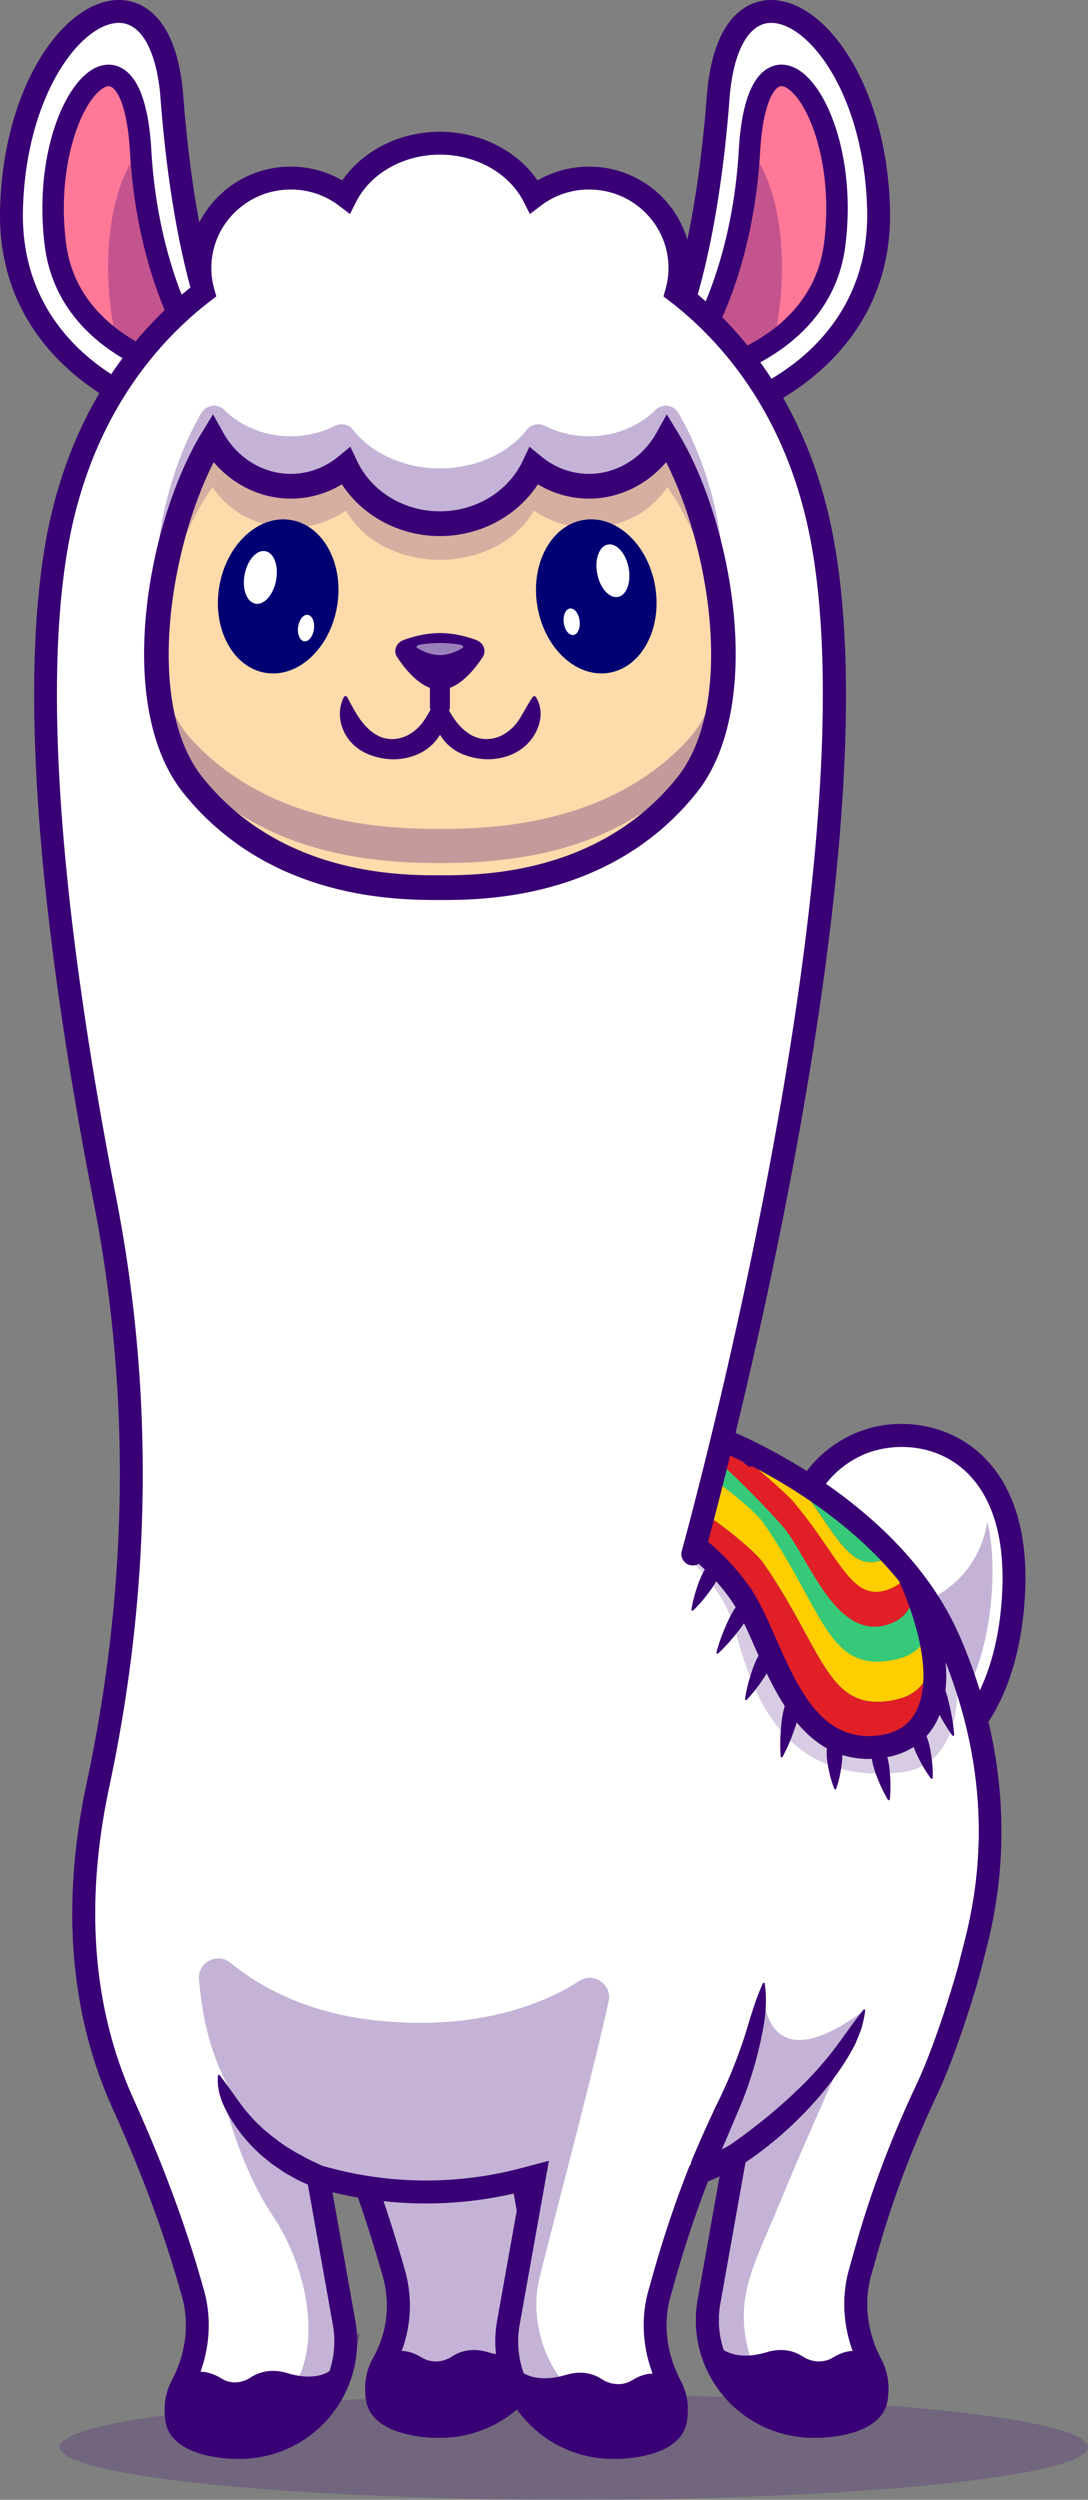 <svg id="Layer_1" data-name="Layer 1" xmlns="http://www.w3.org/2000/svg" viewBox="0 0 1446.79 3322.71"><rect x="0" y="0" width="1446.79" height="3322.71" fill="#808080" stroke="none"/><defs><style>.cls-1{opacity:0.2;}.cls-2{fill:#390075;}.cls-3{fill:#fff;}.cls-4{opacity:0.3;}.cls-5{fill:#ee5c5c;}.cls-6{fill:#e11f27;}.cls-7{fill:#36c979;}.cls-8{fill:#ffce00;}.cls-9{fill:#ffdf91;}.cls-10{fill:#fd8699;}.cls-11{fill:#ff7898;}.cls-12{fill:#6b184e;}.cls-13{opacity:0.35;}.cls-14{fill:#ffdbab;}.cls-15{opacity:0.5;}.cls-16{fill:#000072;}</style></defs><g class="cls-1"><ellipse class="cls-2" cx="763.04" cy="3252.71" rx="683.75" ry="70"/></g><path class="cls-3" d="M2480.9,2754.41s136.52-26.15,149.84-236.12c13-205.37-129.24-238.56-206.86-203.34-83.74,38-104.3,139.07-87.61,226.68S2480.9,2754.41,2480.9,2754.41Z" transform="translate(-1283.21 -394.79)"/><g class="cls-4"><path class="cls-2" d="M2602.23,2508.79c-13.35,209.95-149.86,236.12-149.86,236.12s-127.93-125.17-144.64-212.8c-7.89-41.47-7.45-86,4.13-125.37,6.45,20.24,17.64,41.84,31,63,66.66,105.93,228.54,75.32,252.45-47.54.31-1.61.62-3.24.92-4.88C2602.11,2443.08,2604.47,2473.37,2602.23,2508.79Z" transform="translate(-1283.21 -394.79)"/></g><path class="cls-2" d="M2476,2770.84l-5.69-5.56c-5.36-5.25-131.55-129.55-148.94-220.8-16.14-84.79-.62-199.41,96.28-243.38,49-22.26,109.22-17,153.29,13.43,38.47,26.55,82.71,83.62,75,204.73-13.91,219.2-156.12,248.92-162.16,250.08Zm6.41-452.76c-19.36,0-37.63,4.11-52.19,10.72-80.82,36.68-93.05,136-79,210,13.58,71.35,109.08,172.87,134.26,198.63,27.41-8.88,119.37-51.12,130.09-220.09,6.79-106.91-29.94-155.68-61.94-177.77C2531.42,2324.25,2506.07,2318.08,2482.36,2318.08Z" transform="translate(-1283.21 -394.79)"/><path class="cls-3" d="M2573.77,3005.72c-3.85,16.86-31.74,110.54-57.5,165.11-32.13,68.08-59.38,138.36-79.85,210.84L2427,3415c-11.7,41.39-5.29,85.14,14.79,123.16,6.09,11.5,9.53,26.21,6.65,44.6-5.81,37-79,37.06-79.34,37.06h-4.32c-1.65,0-3.29,0-4.89-.08-85.35-2.88-149-80.86-133.91-165.68l34.7-194.37-11.18,6.09a273.86,273.86,0,0,1-39.34,17.67,277.62,277.62,0,0,1-237.36-23.76l34.73,194.37c15.43,86.43-51,165.76-138.79,165.76h-4.33c-.32,0-73.52,0-79.33-37.06-3-19.23.88-34.46,7.53-46.24A157,157,0,0,0,1807,3416.77c-11.94-42.31-25.29-84.3-40.27-125.61q-18.21-50.13-39.75-98.89c-3.4-7.73-6.93-15.43-10.5-23.08-68.15-146.12-63.78-300.67-36.14-430.28l562.47-427.24s223,80.53,303,265C2641.32,2797.16,2582.94,2965.73,2573.77,3005.72Z" transform="translate(-1283.21 -394.79)"/><g class="cls-1"><path class="cls-2" d="M2481.24,2750.62c-183.49,20.65-207.2-154.13-225.37-203.35-12-32.63-36.13-64-61.37-83.66,2.3-8.24,5.69-20.51,9.92-36.36q1.57-5.84,3.3-12.35c1.06-4,2.11-7.93,3.21-11.92,3.22-12,6.47-24.49,10.19-38.86,31.71,21.63,67.74,51.58,77.79,65.73,90.83,128,96.79,219.53,193.08,204.13,32.54-5.2,50.16-18.76,58.37-43.84,1.2,4.66,2.25,9.23,3.22,13.75.87,4.21,2.09,8.32,2.38,12.45C2559.94,2672.22,2548.48,2743.05,2481.24,2750.62Z" transform="translate(-1283.21 -394.79)"/></g><path class="cls-2" d="M2207.46,2464.67a15.13,15.13,0,0,1-9.48-3.33c-65.67-52.43-140.31-71.88-141.06-72.07a15.21,15.21,0,0,1,7.47-29.48c3.3.83,81.58,21.09,152.57,77.78a15.21,15.21,0,0,1-9.5,27.1Z" transform="translate(-1283.21 -394.79)"/><g class="cls-4"><path class="cls-2" d="M2007.53,3454.07c15.43,86.43-51,165.76-138.79,165.76h-4.33c-.32,0-73.52,0-79.33-37.06-3-19.23.88-34.46,7.53-46.24A157,157,0,0,0,1807,3416.77c-11.94-42.31-25.29-84.3-40.27-125.61q-18.21-50.13-39.75-98.89l256.51,28.45,48.36,65.83a274.35,274.35,0,0,1-59-26.85Z" transform="translate(-1283.21 -394.79)"/></g><path class="cls-2" d="M2369.13,3635.05h-4.37A156.2,156.2,0,0,1,2211,3451.4l29.27-163.9a293.82,293.82,0,0,1-247,.28l29.22,163.62a156.2,156.2,0,0,1-153.76,183.65h-4.36c-9,0-86.7-1.43-94.32-49.91-3.22-20.54-.09-39.41,9.3-56.06a140.81,140.81,0,0,0,13-108.17c-25.54-90.37-54.89-170.6-89.7-245.28-59.67-128-72.19-276-37.22-439.91a15.21,15.21,0,0,1,29.75,6.35c-33.56,157.32-21.77,298.87,35,420.71,35.51,76.17,65.41,157.9,91.39,249.86a171,171,0,0,1-15.8,131.38c-5.94,10.54-7.87,22.79-5.74,36.4,2.83,18,45.35,24.17,64.31,24.21h4.32a125.77,125.77,0,0,0,123.82-147.88l-40.63-227.48,28.76,17.41a263,263,0,0,0,261.53,5.78l39-21.34L2241,3456.75a125.77,125.77,0,0,0,123.8,147.88h4.35c18.95,0,61.47-6.19,64.29-24.21,2-13.08.35-24.9-5.06-35.15-22.67-42.93-28.35-90.65-16-134.39l9.43-33.36c19.69-69.68,46.86-141.4,80.73-213.17,25.39-53.77,52.68-145.65,56.44-162,.81-3.5,2-7.93,3.36-13.27,15-57.23,54.89-209.26-30.51-406.34-76.32-176.11-292-256-294.17-256.76a15.2,15.2,0,0,1,10.33-28.6c9.36,3.37,230.14,84.93,311.75,273.27,89.58,206.72,46.26,371.87,32,426.14-1.31,5-2.39,9.11-3.14,12.37-3.91,17-32.24,112.41-58.58,168.21-33.16,70.25-59.73,140.38-79,208.45l-9.43,33.36c-10.22,36.18-5.39,75.93,13.62,111.91,8.54,16.19,11.3,34.38,8.21,54.08C2455.84,3633.62,2378.11,3635.05,2369.13,3635.05Z" transform="translate(-1283.21 -394.79)"/><path class="cls-5" d="M2455.09,2716.31c-118.8,16.55-143.24-139.68-186.8-202.58-17.55-25.41-38.78-46.64-60.82-64.27,5.69-21,19-71.12,36.1-141.16,29.25,12.1,160.75,70.64,248.5,180.39C2546.36,2610.41,2537.47,2704.85,2455.09,2716.31Z" transform="translate(-1283.21 -394.79)"/><path class="cls-2" d="M2438.16,2719.89c-77.26,0-111.73-78-139.81-141.56-10.67-24.18-20.76-47-32-63.25-15.87-23-36.17-44.42-60.35-63.77l-1.22-1,.41-1.5c6.31-23.32,19.4-72.65,36.08-141.1l.66-2.69,2.56,1.06c26.12,10.8,160.86,70.3,249.45,181.09l.31.52c36.81,82.54,44.5,150.68,21.64,191.89-12.23,22-32.57,35.17-60.47,39h0A125.24,125.24,0,0,1,2438.16,2719.89Zm-228-271.31c24,19.38,44.21,40.84,60.08,63.8,11.5,16.61,21.68,39.64,32.45,64,31,70.09,66.08,149.52,152.06,137.54h0c26.34-3.66,45.5-16,57-36.64,21.78-39.25,13.87-107.53-21.7-187.38-85.28-106.51-213.64-165.21-244.8-178.36C2229.19,2377.24,2216.55,2425,2210.17,2448.58Z" transform="translate(-1283.21 -394.79)"/><path class="cls-6" d="M2455.09,2716.31c-118.8,16.55-143.24-139.68-186.8-202.58-17.55-25.41-38.78-46.64-60.82-64.27,2-7.37,5-18.35,8.66-32.54q1.38-5.22,2.88-11.05c.92-3.53,1.84-7.1,2.8-10.66,2.81-10.78,5.65-21.92,8.9-34.78,27.69,19.35,59.14,46.16,67.91,58.82,79.3,114.55,84.51,196.45,168.57,182.67,28.41-4.65,43.79-16.79,51-39.23,1,4.17,2,8.25,2.81,12.3.76,3.77,1.48,7.49,2.08,11.14C2535.06,2658.09,2513.63,2708.17,2455.09,2716.31Z" transform="translate(-1283.21 -394.79)"/><path class="cls-7" d="M2523,2586.13c-2.36,42.11-16.75,62.66-55.85,69.08-84.06,13.78-89.27-68.12-168.57-182.67-10-14.51-49.76-47.52-79.61-66.67,5.49-20.88,10.82-41.63,18.39-72.25,1.88-7.73,3.93-16.14,6.17-25.32,7.13,3,20.32,8.66,37.5,17.23,14.95,7.41,32.9,17,52.49,28.73,42.43,25.56,92.52,61.46,135.79,108.18,6.93,7.41,13.66,15.11,20.08,23,.92,1.08,1.8,2.12,2.64,3.21q4.08,9.2,7.73,18.15C2511.22,2535.24,2519,2561.93,2523,2586.13Z" transform="translate(-1283.21 -394.79)"/><path class="cls-8" d="M2523,2586.13c-2.36,42.11-16.75,62.66-55.85,69.08-84.06,13.78-89.27-68.12-168.57-182.67-10-14.51-49.76-47.52-79.61-66.67.92-3.53,1.84-7.1,2.8-10.66,2.81-10.78,5.65-21.92,8.9-34.78,27.69,19.35,59.14,46.16,67.91,58.82,79.3,114.55,84.51,196.45,168.57,182.67,28.41-4.65,43.79-16.79,51-39.23,1,4.17,2,8.25,2.81,12.3C2521.72,2578.76,2522.44,2582.48,2523,2586.13Z" transform="translate(-1283.21 -394.79)"/><path class="cls-6" d="M2499.8,2506.84c-2.08,22.79-13,39.3-33.57,46.51-71.36,25.09-106.66-87.46-141.72-129.13-14.15-16.83-71.4-76.29-87.31-86.87,0-1.12.12-2.36.2-3.73,1.88-7.73,3.93-16.14,6.17-25.32,7.13,3,20.32,8.66,37.5,17.23,14.95,7.41,32.9,17,52.49,28.73,61.71,74.44,75.85,132.46,125.41,113.43a53.26,53.26,0,0,0,10.38-5.25c6.93,7.41,13.66,15.11,20.08,23,.92,1.08,1.8,2.12,2.64,3.21Q2496.15,2497.89,2499.8,2506.84Z" transform="translate(-1283.21 -394.79)"/><path class="cls-9" d="M2259.2,2324.05c-1.16-.72-2.29-1.36-3.33-1.89C2255.91,2321.56,2257.19,2322.41,2259.2,2324.05Z" transform="translate(-1283.21 -394.79)"/><path class="cls-2" d="M2258,2326.07c-1.1-.68-2.16-1.29-3.14-1.78l-1.41-.7.2-3,1.43-.75c1.68-.73,3.26.42,5.67,2.4Z" transform="translate(-1283.21 -394.79)"/><path class="cls-9" d="M2259.2,2324.05a224,224,0,0,1,21.31,15.26c0,.88,0,1.73-.08,2.57C2280.35,2344,2265.89,2329.54,2259.2,2324.05Z" transform="translate(-1283.21 -394.79)"/><path class="cls-2" d="M2280.21,2344.5c-1.75,0-4.29-2.14-13.62-10.69-3.29-3-6.57-6-8.9-7.93l2.73-3.87a223.75,223.75,0,0,1,21.56,15.44l.91.71v1.15c0,.92,0,1.8-.08,2.68l-.07,1.5-1.5.77A2.67,2.67,0,0,1,2280.21,2344.5Z" transform="translate(-1283.21 -394.79)"/><path class="cls-8" d="M2489.43,2485.48c-3.77,10-11.3,16.79-23.6,21.52-50.21,19.27-64-40.55-127.86-116.44-5.73-6.81-34-32.78-57.46-51.25.2-4.4.4-9,.56-13.78,14.95,7.41,32.9,17,52.49,28.73,61.71,74.44,75.85,132.46,125.41,113.43a53.26,53.26,0,0,0,10.38-5.25C2476.28,2469.85,2483,2477.55,2489.43,2485.48Z" transform="translate(-1283.21 -394.79)"/><path class="cls-2" d="M2438,2732.74c-85.44,0-123.24-85.58-151.36-149.23-10.43-23.59-20.28-45.89-30.83-61.13-15.17-22-34.62-42.48-57.82-61.05l-7.79-6.22,2.61-9.63c6.3-23.25,19.36-72.47,36-140.78l4.2-17.23,16.39,6.78c37.4,15.47,166.28,74.53,254.56,184.94l1.22,1.52.79,1.78c38.5,86.31,46,158.53,21.14,203.35-14.09,25.38-38.26,41.13-69.92,45.53A138.55,138.55,0,0,1,2438,2732.74ZM2224.71,2444a315.39,315.39,0,0,1,56.09,61.13c12.2,17.61,22.61,41.18,33.64,66.14,28.5,64.51,57.92,131.07,123.76,131.08a106.25,106.25,0,0,0,14.79-1.06h0c22.44-3.12,38-13,47.51-30.16,19.67-35.45,11.81-98.95-21.53-174.41-73.93-91.62-180.52-146.89-224.93-167.19C2241.29,2381.21,2231,2420.53,2224.71,2444Z" transform="translate(-1283.21 -394.79)"/><path class="cls-2" d="M2369.1,3635h-4.33A156.18,156.18,0,0,1,2211,3451.4l29.26-163.91c-7.29,3.4-14.64,6.47-22,9.17a290.69,290.69,0,0,1-225-8.82l7.57,42.31,21.67,121.25A156.13,156.13,0,0,1,1868.74,3635h-4.33c-8.85,0-86.74-1.4-94.36-49.91-3.21-20.58-.08-39.44,9.32-56.08a140.87,140.87,0,0,0,13-108.15c-11-39.15-23.16-77.37-36-113.59-1.3-3.74-2.6-7.38-3.91-11-15.35-42.25-32.08-82.87-49.71-120.68-59.67-127.95-72.2-275.94-37.23-439.88a15.2,15.2,0,1,1,29.74,6.34c-33.55,157.33-21.76,298.87,35.06,420.68,18,38.62,35.08,80.07,50.75,123.2,1.36,3.79,2.7,7.53,4,11.27,13.07,36.75,25.4,75.62,36.62,115.42A171.09,171.09,0,0,1,1805.86,3544c-5.95,10.55-7.88,22.8-5.76,36.43,2.83,18,45.36,24.17,64.32,24.2h4.32a125.71,125.71,0,0,0,123.82-147.88l-40.63-227.44,28.74,17.39a262.72,262.72,0,0,0,261.57,5.74l39-21.24L2241,3456.74a125.76,125.76,0,0,0,123.82,147.88h4.33c19,0,61.48-6.17,64.31-24.21,2.05-13.08.35-24.9-5.07-35.12-22.67-42.95-28.34-90.68-16-134.42l9.41-33.33c19.67-69.66,46.84-141.38,80.73-213.2,25.12-53.19,52.85-146.3,56.43-162,.81-3.53,2-8,3.38-13.35,15-57.23,54.87-209.26-30.51-406.27-12.66-29.18-30-57.61-51.61-84.52a15.21,15.21,0,1,1,23.73-19c23.28,29,42.05,59.79,55.79,91.45,89.56,206.66,46.26,371.82,32,426.09-1.31,5-2.4,9.14-3.15,12.41-3.85,16.89-32.06,112.05-58.57,168.21-33.18,70.3-59.75,140.44-79,208.47l-9.41,33.34c-10.23,36.19-5.4,75.94,13.6,111.93,8.54,16.15,11.32,34.34,8.22,54.06C2455.85,3633.64,2378,3635,2369.1,3635Z" transform="translate(-1283.21 -394.79)"/><path class="cls-2" d="M2243.57,2323.51a15.06,15.06,0,0,1-5.77-1.14c-3.53-1.45-5.5-2.21-5.59-2.24a15.21,15.21,0,0,1,10.94-28.39s2.19.85,6.2,2.49a15.21,15.21,0,0,1-5.78,29.28Z" transform="translate(-1283.21 -394.79)"/><path class="cls-2" d="M1796.54,3526.77s16.69-17.2,47.54,1.66c12.42,7.6,28.05,6.57,40.24-1.39,10.88-7.1,26.68-12.07,47.7-5.75,36.88,11.08,68,2.29,77.28-30.32,0,0-12,67.22-59.59,101.44-44.87,32.24-121.68,35.59-145,12.49C1766.57,3567,1796.54,3526.77,1796.54,3526.77Z" transform="translate(-1283.21 -394.79)"/><path class="cls-2" d="M2438.39,3526.77s-16.69-17.2-47.53,1.66c-12.43,7.6-28.06,6.57-40.25-1.39-10.87-7.1-26.67-12.07-47.7-5.75-36.88,11.08-68,2.29-77.28-30.32,0,0,12,67.22,59.6,101.44,44.86,32.24,121.67,35.59,144.95,12.49C2468.36,3567,2438.39,3526.77,2438.39,3526.77Z" transform="translate(-1283.21 -394.79)"/><path class="cls-3" d="M1575,843.27s-46.12-94.89-63.14-318.37c-16.62-218.32-206.52-101.12-213.35,147.29C1293,873.91,1484.2,935.33,1484.2,935.33" transform="translate(-1283.21 -394.79)"/><path class="cls-2" d="M1483.48,937.59c-1.93-.62-192.85-64.29-187.31-265.47,4.22-153.91,79.23-262.91,143.91-264.48,41.55-1.13,68.44,41.67,74.18,117.08C1531,745,1576.71,841.29,1577.17,842.23l-4.28,2.08c-.46-.95-46.51-97.86-63.37-319.23-5.46-71.74-30.23-112.71-68-112.71l-1.29,0c-29.9.73-63.51,27.59-89.88,71.85-29.9,50.18-47.44,117-49.4,188-5.43,197.56,182.13,260.2,184,260.81Z" transform="translate(-1283.21 -394.79)"/><path class="cls-2" d="M1484.2,950.54a15.44,15.44,0,0,1-4.65-.73c-2-.65-202-67.35-196.22-278,4.5-163.51,84.52-275.22,156.44-277,23.22-.55,78.3,10.87,87.28,128.93,16.53,217.06,61.23,312,61.67,312.91a15.2,15.2,0,0,1-27.36,13.27c-1.94-4-47.59-100.07-64.64-323.87-4.81-63.26-25.48-100.84-55.34-100.84h-.87c-50.13,1.21-122.6,95.92-126.77,247.38-5.16,187.57,167.77,245.86,175.14,248.25a15.22,15.22,0,0,1-4.68,29.69Z" transform="translate(-1283.21 -394.79)"/><path class="cls-10" d="M1537.17,845.41s-57.77-90.31-67-250.17c-11.7-203.63-135.29-81.21-104.49,129.24,25,170.89,171.45,167.82,171.45,167.82" transform="translate(-1283.21 -394.79)"/><path class="cls-2" d="M1536.94,894.68c-7.32,0-149.06-2.44-173.57-169.86-16.18-110.55,10.26-203.49,45.18-229.46,9.48-7.06,19.13-8.63,27.94-4.52,19.94,9.31,32.76,46.34,36.09,104.26,9.05,157.42,66,248.13,66.59,249l-4,2.56c-.58-.91-58.21-92.67-67.33-251.31-3.18-55.29-15.34-91.82-33.36-100.23-7.21-3.37-15-2-23.09,4-28.55,21.24-60.86,105.08-43.31,225,24.43,166.9,167.65,165.83,169,165.8l.1,4.75Z" transform="translate(-1283.21 -394.79)"/><path class="cls-11" d="M1537.18,845.4v46.92s-48.64,1-94.6-30.82c-33.85-23.44-66.23-64.62-76.85-137-30.73-210,92.2-332.32,104.42-130.58,0,.44,0,.92.08,1.37C1479.4,755.08,1537.18,845.4,1537.18,845.4Z" transform="translate(-1283.21 -394.79)"/><g class="cls-4"><path class="cls-2" d="M1537.18,845.4v46.92s-48.64,1-94.6-30.82a266,266,0,0,1-10.7-45.67c-15.74-107.62,8.86-192.25,38.27-221.94,0,.44,0,.92.08,1.37C1479.4,755.08,1537.18,845.4,1537.18,845.4Z" transform="translate(-1283.21 -394.79)"/></g><path class="cls-2" d="M1537.19,906.56a14.06,14.06,0,0,1-2.65-.25c-1.72-.32-172.69-34.14-191.79-184.63-13.74-108.33,19.16-202.84,58.89-231.62,13.68-9.91,28.37-12,41.36-5.8,24,11.37,37.9,48.43,41.44,110.16,8.87,154.35,64.19,242.44,64.74,243.31a14.26,14.26,0,1,1-24,15.36c-2.44-3.81-59.89-95.31-69.18-257-3.24-56.21-15.6-81.48-25.21-86-1.2-.58-4.86-2.33-12.4,3.13-28.15,20.39-60.26,103-47.33,204.94,16.51,130.13,167.25,159.91,168.76,160.2a14.26,14.26,0,0,1-2.61,28.27Z" transform="translate(-1283.21 -394.79)"/><path class="cls-3" d="M2175,843.27s46.13-94.89,63.14-318.37c16.63-218.32,206.52-101.12,213.36,147.29,5.54,201.72-185.67,263.14-185.67,263.14" transform="translate(-1283.21 -394.79)"/><path class="cls-2" d="M2266.55,937.59l-1.45-4.53c1.89-.61,189.44-63.25,184-260.81-2-71.06-19.5-137.83-49.39-188-26.38-44.26-60-71.12-89.89-71.85l-1.28,0c-37.82,0-62.58,41-68.05,112.71-16.85,221.37-62.9,318.28-63.37,319.23l-4.27-2.08c.45-.94,46.13-97.19,62.91-317.51,5.73-75.41,32.65-118.1,74.18-117.08,64.67,1.57,139.68,110.57,143.91,264.48C2459.39,873.3,2268.48,937,2266.55,937.59Z" transform="translate(-1283.21 -394.79)"/><path class="cls-2" d="M2265.82,950.54a15.21,15.21,0,0,1-4.65-29.69c7.34-2.39,180.27-60.68,175.11-248.25-4.17-151.46-76.64-246.16-126.76-247.38h-.87c-29.87,0-50.54,37.58-55.35,100.84-17,223.8-62.69,319.89-64.63,323.87a15.21,15.21,0,0,1-27.36-13.28c.57-1.2,45.15-96.16,61.66-312.9,9-118.06,64-129.53,87.29-128.93,71.91,1.75,151.93,113.45,156.43,277,5.79,210.69-194.2,277.39-196.21,278A15.46,15.46,0,0,1,2265.82,950.54Z" transform="translate(-1283.21 -394.79)"/><path class="cls-10" d="M2212.85,845.41s57.78-90.31,67-250.17c11.7-203.63,135.29-81.21,104.48,129.24-25,170.89-171.45,167.82-171.45,167.82" transform="translate(-1283.21 -394.79)"/><path class="cls-2" d="M2213.09,894.68h-.28l.09-4.75c1.56,0,144.65.9,169-165.8,17.55-119.88-14.76-203.72-43.31-225-8.11-6-15.89-7.39-23.1-4-18,8.41-30.17,44.94-33.35,100.23-9.12,158.64-66.75,250.4-67.33,251.31l-4-2.56c.58-.9,57.55-91.71,66.59-249,3.33-57.92,16.15-95,36.09-104.26,8.78-4.11,18.45-2.55,27.95,4.52,34.92,26,61.36,118.91,45.17,229.46C2362.14,892.22,2220.42,894.68,2213.09,894.68Z" transform="translate(-1283.21 -394.79)"/><path class="cls-11" d="M2212.84,845.4v46.92s48.65,1,94.6-30.82c33.86-23.44,66.24-64.62,76.85-137,30.74-210-92.19-332.32-104.41-130.58,0,.44,0,.92-.08,1.37C2270.62,755.08,2212.84,845.4,2212.84,845.4Z" transform="translate(-1283.21 -394.79)"/><g class="cls-4"><path class="cls-2" d="M2212.84,845.4v46.92s48.65,1,94.6-30.82a265.09,265.09,0,0,0,10.7-45.67c15.75-107.62-8.85-192.25-38.26-221.94,0,.44,0,.92-.08,1.37C2270.62,755.08,2212.84,845.4,2212.84,845.4Z" transform="translate(-1283.21 -394.79)"/></g><path class="cls-2" d="M2212.84,906.56a14.26,14.26,0,0,1-2.62-28.27c6.2-1.18,152.31-30.46,168.76-160.2,12.94-102-19.18-184.55-47.33-204.94-7.53-5.45-11.19-3.71-12.39-3.13-9.61,4.56-22,29.83-25.21,86-9.29,161.72-66.74,253.22-69.18,257a14.26,14.26,0,0,1-24-15.34h0c.56-.88,55.92-89.6,64.75-243.33,3.55-61.73,17.49-98.79,41.45-110.16,13-6.17,27.67-4.11,41.35,5.8,39.74,28.78,72.63,123.29,58.89,231.62C2388.18,872.17,2217.21,906,2215.49,906.31A14.06,14.06,0,0,1,2212.84,906.56Z" transform="translate(-1283.21 -394.79)"/><g class="cls-4"><path class="cls-2" d="M2359.89,3619.75c-85.35-2.88-149-80.86-133.91-165.68l34.7-194.37-11.18,6.09a273.86,273.86,0,0,1-39.34,17.67c29.56-64.1,78.69-178.58,87.54-250.18,0,0-6.44,139.19,134.91,33.38,0,0-75.69,166.2-108.58,246.85-36.42,89.27-64.31,131.07-45.92,204.55C2294.06,3581.89,2326.87,3603.68,2359.89,3619.75Z" transform="translate(-1283.21 -394.79)"/></g><path class="cls-3" d="M2204.47,2460.4l94.43,570.72c-8,57.1-24,114.83-51,171.25-33.82,70.72-60.5,144.6-81.82,220.05l-5.85,20.67c-11.7,41.39-5.25,85.15,14.83,123.17a67.37,67.37,0,0,1,7.53,35.7,80.06,80.06,0,0,1-.92,8.9c-5.81,37-79,37.06-79.3,37.06H2098c-87.75,0-154.22-79.34-138.76-165.76l34.7-194.37-13.7,3.61a510.11,510.11,0,0,1-253.75,1.88c-6.85-1.68-13.66-3.49-20.43-5.49l3.8,21.32,30.89,173c15.43,86.42-51,165.76-138.79,165.76h-4.33c-.32,0-73.48,0-79.29-37.06-1.92-12.35-1-23,1.6-32.14a64.33,64.33,0,0,1,5-12.46c20.07-38,26.49-81.78,14.83-123.17l-2.25-7.89c-23.64-83.62-54.81-164.8-90.63-244-65.19-144.32-60.58-296.42-33.34-424.24,54.65-256,59.38-520.11,9.22-777.06-61.1-312.85-113.47-706.11-50.69-930.41,1.16-4.17,2.33-8.26,3.57-12.3,34.22-114.88,98.12-203,177.82-264.25a117,117,0,0,1-4.41-32c0-66,54-119.44,120.76-119.44a121,121,0,0,1,73.49,24.64c21.27-41.83,69.2-71,124.93-71s103.65,29.17,124.93,71a120.93,120.93,0,0,1,73.48-24.64c66.68,0,120.73,53.45,120.73,119.44a117.38,117.38,0,0,1-4.41,32c79.69,61.31,143.56,149.37,177.82,264.25,1.2,4,2.36,8.13,3.52,12.3C2480.09,1472.93,2204.47,2460.4,2204.47,2460.4Z" transform="translate(-1283.21 -394.79)"/><g class="cls-4"><path class="cls-2" d="M1601.93,3647.92h-4.33c-.32,0-73.48,0-79.29-37.06-1.92-12.35-1-23,1.6-32.14,43.76,45.16,131.26,27.09,157.95-19.59,29.37-51.45,16.23-147.33-32.46-219.89s-71.08-179.18-71.08-179.18-2.44-16.51,26,39.5c21.43,42.19,92.35,78.41,126.09,93.72-6.85-1.68-13.66-3.49-20.43-5.49l3.8,21.32,30.89,173C1756.15,3568.58,1689.72,3647.92,1601.93,3647.92Z" transform="translate(-1283.21 -394.79)"/></g><g class="cls-4"><path class="cls-2" d="M2182.55,3602a80.06,80.06,0,0,1-.92,8.9c-5.81,37-79,37.06-79.3,37.06H2098c-87.75,0-154.22-79.34-138.76-165.76l34.7-194.37-13.7,3.61a510.48,510.48,0,0,1-274.18-3.61s-119-51.73-150.68-208.11a466,466,0,0,1-7.57-54c-1.84-22.51,24.28-36.32,41.79-22,36.92,30.08,99.25,66.33,192.38,76.49,124.09,13.58,215.64-16.28,271.73-52.39,19.22-12.37,43.76,4.95,38.84,27.27-23.61,107-77.94,309.57-92.35,369.71C1980.06,3508.65,2041,3639.94,2182.55,3602Z" transform="translate(-1283.21 -394.79)"/></g><path class="cls-12" d="M1529.5,3556.94s16.69-17.21,47.54,1.66c12.42,7.6,28,6.57,40.24-1.39,10.88-7.11,26.68-12.07,47.7-5.75,36.88,11.08,68,2.28,77.28-30.33,0,0-12,67.22-59.59,101.44-44.87,32.24-121.68,35.6-145,12.49C1499.53,3597.16,1529.5,3556.94,1529.5,3556.94Z" transform="translate(-1283.21 -394.79)"/><path class="cls-2" d="M1590.92,3652.37c-23.92,0-44.58-5.4-54.88-15.62-39.19-38.9-8.76-80.81-8.44-81.23l.2-.24c.73-.75,18.39-18.35,50.48,1.29,11.35,6.94,25.8,6.42,37.7-1.35,14.6-9.54,31.31-11.57,49.69-6,21.53,6.47,40.12,5.94,53.77-1.55,10.1-5.53,17-14.66,20.54-27.15l4.62,1.07c-.12.68-12.7,68.57-60.55,102.95C1657.63,3643.49,1621.59,3652.37,1590.92,3652.37Zm-59.61-93.87c-2.14,2.95-27.41,39.65,8.08,74.88,21.8,21.64,97.36,19.26,141.89-12.73,29.86-21.47,45.56-56.6,53-79a44.56,44.56,0,0,1-12.52,10.12c-14.79,8.11-34.64,8.78-57.43,1.93-17-5.1-32.36-3.25-45.72,5.47s-29.86,9.33-42.78,1.42C1548,3543.62,1532.83,3557,1531.31,3558.5Z" transform="translate(-1283.21 -394.79)"/><path class="cls-2" d="M1529.5,3556.94s16.69-17.21,47.54,1.66c12.42,7.6,28,6.57,40.24-1.39,10.88-7.11,26.68-12.07,47.7-5.75,36.88,11.08,68,2.28,77.28-30.33,0,0-12,67.22-59.59,101.44-44.87,32.24-121.68,35.6-145,12.49C1499.53,3597.16,1529.5,3556.94,1529.5,3556.94Z" transform="translate(-1283.21 -394.79)"/><path class="cls-2" d="M2171.35,3556.94s-16.69-17.21-47.53,1.66c-12.43,7.6-28.06,6.57-40.25-1.39-10.87-7.11-26.67-12.07-47.7-5.75-36.88,11.08-68,2.28-77.28-30.33,0,0,12,67.22,59.6,101.44,44.86,32.24,121.67,35.6,144.95,12.49C2201.32,3597.16,2171.35,3556.94,2171.35,3556.94Z" transform="translate(-1283.21 -394.79)"/><g class="cls-13"><path class="cls-3" d="M1742.21,3521.34c0,.21-.12.65-.24,1.21a.29.29,0,0,1-.24.16A13,13,0,0,0,1742.21,3521.34Z" transform="translate(-1283.21 -394.79)"/><path class="cls-2" d="M1741.73,3525.08H1738l1.53-3.36a4.26,4.26,0,0,0,.25-.71l1.92.27v0l.87.2,1.86.62-1.86-.62,1.91.45-.59,2-.71,1Z" transform="translate(-1283.21 -394.79)"/></g><g class="cls-13"><path class="cls-3" d="M1759.24,3497c-.61,3.29-9.46,48-38.83,82.06a205.35,205.35,0,0,0,21.56-56.49C1749.94,3516.9,1756,3508.4,1759.24,3497Z" transform="translate(-1283.21 -394.79)"/><path class="cls-2" d="M1722.21,3580.59l-3.87-2.72a203.34,203.34,0,0,0,21.3-55.8l.19-.92.77-.54c7.81-5.54,13.31-13.71,16.35-24.28l4.63,1.08C1761.22,3499.36,1752.43,3545.55,1722.21,3580.59Zm21.9-56.66a205.31,205.31,0,0,1-9.7,31.27,197.92,197.92,0,0,0,17-38.06A44.12,44.12,0,0,1,1744.11,3523.93Z" transform="translate(-1283.21 -394.79)"/></g><path class="cls-2" d="M2102.34,3663.13H2098a156.17,156.17,0,0,1-153.75-183.64l30.53-171a525.61,525.61,0,0,1-249.56.17l30.5,170.83A156.18,156.18,0,0,1,1602,3663.13h-4.36c-9,0-86.71-1.41-94.32-49.9-3.09-19.7-.34-37.9,8.2-54.08,19-36,23.85-75.73,13.63-111.9l-2.24-7.91C1501,3362,1471.61,3282.87,1433,3197.48c-57.19-126.55-68.75-272.46-34.35-433.67,55.31-259.29,58.38-518.68,9.13-771-58.64-300.33-115-706.75-50.39-937.41,1.19-4.27,2.38-8.48,3.66-12.65,32.13-107.84,92.65-199.54,175.3-265.74a134,134,0,0,1-2.55-26.06c0-74.25,61-134.66,136-134.66a135.74,135.74,0,0,1,68.61,18.35c27.31-39.77,76.45-64.7,129.8-64.7s102.5,24.93,129.81,64.7a135.74,135.74,0,0,1,68.61-18.35c74.95,0,135.93,60.41,135.93,134.66a133.37,133.37,0,0,1-2.56,26.07c82.63,66.21,143.15,157.91,175.34,265.84,1.23,4.13,2.41,8.31,3.6,12.56,48.65,173.68,36.47,463.8-36.18,862.28-53.93,295.81-123,544.3-123.65,546.77a15.21,15.21,0,0,1-29.3-8.18c2.75-9.83,273.15-988.1,159.84-1392.68-1.14-4.1-2.28-8.1-3.46-12.06-31.35-105.12-91-193.83-172.52-256.53l-8.17-6.29,2.81-9.92a102.22,102.22,0,0,0,3.83-27.86c0-57.48-47.33-104.24-105.51-104.24a105.34,105.34,0,0,0-64.29,21.55l-14.5,11-8.25-16.23c-19.37-38.08-63.09-62.69-111.38-62.69s-92,24.61-111.37,62.69l-8.25,16.23-14.5-11a105.37,105.37,0,0,0-64.29-21.55c-58.2,0-105.55,46.76-105.55,104.24a102.4,102.4,0,0,0,3.83,27.87l2.8,9.92-8.17,6.28c-81.54,62.68-141.19,151.38-172.51,256.52-1.24,4-2.36,8-3.49,12-63,224.92-7.06,626.29,51,923.39,50,256.34,46.94,519.82-9.24,783.15-33,154.72-22.13,294.28,32.33,414.8,39.21,86.77,69.1,167.27,91.37,246.1l2.24,7.91c12.36,43.74,6.68,91.46-16,134.39-5.41,10.24-7.11,22.07-5.06,35.15,2.83,18,45.35,24.17,64.32,24.2H1602a125.77,125.77,0,0,0,123.81-147.87l-39-218.57,23.57,6.91a495.18,495.18,0,0,0,266,3.52l36.77-9.73-38.91,217.87A125.75,125.75,0,0,0,2098,3632.71h4.34c18.95,0,61.47-6.18,64.3-24.2,2.05-13.08.35-24.91-5.07-35.16-22.66-42.93-28.34-90.65-16-134.38l5.85-20.69a1491.92,1491.92,0,0,1,48-142.89,15.21,15.21,0,1,1,28.28,11.21,1463,1463,0,0,0-47.05,140l-5.85,20.7c-10.22,36.17-5.38,75.91,13.62,111.9,8.55,16.18,11.31,34.38,8.21,54.08C2189.05,3661.71,2111.31,3663.13,2102.34,3663.13Z" transform="translate(-1283.21 -394.79)"/><path class="cls-2" d="M2300.17,3031.28c3.17,22.06,1.11,43.91-3.17,65.21a514,514,0,0,1-16.56,63.26c-3.35,10.41-7.16,20.67-11.32,30.8s-8.73,20.2-12.63,29.82c-8.15,19.45-16.54,38.77-25.43,57.9l-.4.85a15.19,15.19,0,0,1-27.8-12.24c8.3-19.94,17.11-39.7,26.15-59.31,2.27-4.84,4.5-10,6.79-14.57s4.64-9.3,6.83-14q6.61-14.13,12.64-28.57c7.94-19.27,15.1-38.95,21.22-59,3-10.05,6-20.13,9.45-30.19a290.61,290.61,0,0,1,11.72-30.26v0a1.32,1.32,0,0,1,1.76-.63A1.34,1.34,0,0,1,2300.17,3031.28Z" transform="translate(-1283.21 -394.79)"/><path class="cls-2" d="M2252.57,3246.83c16.88-11.6,34.21-24.77,50.6-38.14,4.2-3.28,8.12-6.88,12.21-10.29s8.06-7,12-10.51,7.94-7.09,11.71-10.84,7.83-7.23,11.52-11a489.54,489.54,0,0,0,42.13-47.76c12.81-17,24.43-34.4,38.66-52.05l0,0a1.31,1.31,0,0,1,2.32,1,151.1,151.1,0,0,1-3.15,16.7c-.77,2.71-1.23,5.6-2.26,8.2l-3,7.91c-2.16,5.19-4,10.62-6.84,15.49-2.64,5-5.46,9.84-8.3,14.71a419.14,419.14,0,0,1-40,54.19c-7.42,8.39-14.94,16.76-23,24.54-7.84,8-16.1,15.57-24.52,23s-17.09,14.47-26,21.26-17.91,13.17-27.93,19.47a15.21,15.21,0,0,1-16.73-25.39Z" transform="translate(-1283.21 -394.79)"/><path class="cls-2" d="M1575.57,3153.36c10.21,13.49,18.9,26.06,28,38.55a226.06,226.06,0,0,0,31,33.76c11.67,9.8,23.58,19.23,36.77,26.9l4.82,3,5,2.69,10,5.46c6.79,3.47,13.84,6.48,20.68,9.95l1.35.69a15.18,15.18,0,0,1-12.94,27.44c-7.81-3.41-15.73-6.64-23.31-10.58l-11.2-6.31c-1.87-1-3.72-2.11-5.55-3.23l-5.31-3.65-10.59-7.33-10-8.2-5-4.12-4.66-4.47c-3-3-6.17-6-9.07-9.15a209.76,209.76,0,0,1-30-41.57c-8.22-14.83-14.14-31.56-12.56-49.31a1.33,1.33,0,0,1,2.38-.69Z" transform="translate(-1283.21 -394.79)"/><path class="cls-2" d="M2240.6,2485.18a65.36,65.36,0,0,1-6.38,13.87,128.73,128.73,0,0,1-8.64,12.67,179,179,0,0,1-20.57,23.62,1.43,1.43,0,0,1-2-.06,1.45,1.45,0,0,1-.37-1.2,179.29,179.29,0,0,1,7.81-30.33,127.09,127.09,0,0,1,5.55-14.3,64.62,64.62,0,0,1,7.8-13.12,9.69,9.69,0,0,1,16.83,8.85Z" transform="translate(-1283.21 -394.79)"/><path class="cls-2" d="M2281.52,2536a88.09,88.09,0,0,1-8.38,15.58,174.62,174.62,0,0,1-10.57,14.27,236.45,236.45,0,0,1-24.33,26.62,1.42,1.42,0,0,1-2-.08,1.45,1.45,0,0,1-.33-1.31,238.8,238.8,0,0,1,12-34,174.58,174.58,0,0,1,7.58-16.06,87,87,0,0,1,9.76-14.75,9.64,9.64,0,0,1,16.32,9.76Z" transform="translate(-1283.21 -394.79)"/><path class="cls-2" d="M2312.4,2598.53a76,76,0,0,1-6.46,15.14,151.84,151.84,0,0,1-8.76,14,207.1,207.1,0,0,1-20.86,26.42,1.42,1.42,0,0,1-2.44-1.18,206.48,206.48,0,0,1,7.89-32.73,149.74,149.74,0,0,1,5.62-15.55,75.16,75.16,0,0,1,7.91-14.44,9.66,9.66,0,0,1,17.1,8.31Z" transform="translate(-1283.21 -394.79)"/><path class="cls-2" d="M2346.67,2662.76a86,86,0,0,1-2.9,17.37,168.87,168.87,0,0,1-5.39,16.84,234.91,234.91,0,0,1-14.42,32.89,1.42,1.42,0,0,1-1.93.56,1.43,1.43,0,0,1-.73-1.13,234.93,234.93,0,0,1,.33-35.92,170.53,170.53,0,0,1,2-17.56,86.11,86.11,0,0,1,4.48-17,9.64,9.64,0,0,1,18.58,4Z" transform="translate(-1283.21 -394.79)"/><path class="cls-2" d="M2402.2,2716.16a55,55,0,0,1,1.11,14,109.54,109.54,0,0,1-1.43,14,154.78,154.78,0,0,1-6.6,28.15,1.46,1.46,0,0,1-1.85.89,1.49,1.49,0,0,1-.87-.83,154.94,154.94,0,0,1-7.82-27.83,108,108,0,0,1-2-14,54.89,54.89,0,0,1,.49-14,9.72,9.72,0,0,1,19-.42Z" transform="translate(-1283.21 -394.79)"/><path class="cls-2" d="M2460.88,2724.16a67,67,0,0,1,4.19,14.91,134.7,134.7,0,0,1,1.7,15.48,186.4,186.4,0,0,1-.23,31.76,1.44,1.44,0,0,1-2.65.6,185.88,185.88,0,0,1-13.84-28.59,134.77,134.77,0,0,1-5.1-14.71,67.06,67.06,0,0,1-2.62-15.27,9.69,9.69,0,0,1,18.55-4.18Z" transform="translate(-1283.21 -394.79)"/><path class="cls-2" d="M2534.71,2628.87a93.66,93.66,0,0,1,7,17c1.93,5.81,3.26,11.82,4.61,17.83a255.43,255.43,0,0,1,5.72,36.94,1.42,1.42,0,0,1-2.56.92,254.09,254.09,0,0,1-19.27-32c-2.81-5.48-5.65-10.95-7.89-16.64a93.66,93.66,0,0,1-5.48-17.51,9.63,9.63,0,0,1,17.87-6.48Z" transform="translate(-1283.21 -394.79)"/><path class="cls-2" d="M2513.26,2698.61a62,62,0,0,1,5.28,13.9,123.59,123.59,0,0,1,2.85,14.68,171.84,171.84,0,0,1,2.15,30.49,1.44,1.44,0,0,1-1.49,1.39,1.42,1.42,0,0,1-1.1-.57,171.63,171.63,0,0,1-15.89-26.1,123.78,123.78,0,0,1-6.17-13.62,62,62,0,0,1-3.74-14.4,9.69,9.69,0,0,1,18.11-5.77Z" transform="translate(-1283.21 -394.79)"/><path class="cls-14" d="M2196.36,1438.69c-104,129.56-257.39,136-328.19,136s-224.14-6.4-328.15-136c-86.67-107.93-45.4-344.11,25.84-460.59,21,37.71,59.66,63,103.9,63a115.55,115.55,0,0,0,73.48-26.49c21.28,44.95,69.2,76.25,124.93,76.25s103.66-31.3,124.93-76.25a115.66,115.66,0,0,0,73.49,26.49c44.27,0,82.93-25.27,103.93-63C2241.76,1094.58,2283,1330.76,2196.36,1438.69Z" transform="translate(-1283.21 -394.79)"/><g class="cls-4"><path class="cls-2" d="M2196.37,1425.35c-104,111.11-257.39,116.6-328.19,116.6S1644,1536.46,1540,1425.35c-39.15-41.83-52.21-106.1-48.12-173.17,3.28,50,17.91,95.56,48.12,127.81,104,111.11,257.39,116.6,328.15,116.6s224.18-5.49,328.19-116.6c30.21-32.25,44.84-77.85,48.12-127.85C2248.54,1319.25,2235.52,1383.52,2196.37,1425.35Z" transform="translate(-1283.21 -394.79)"/></g><g class="cls-1"><path class="cls-2" d="M2244.33,1261.47c-5.33-80.65-35.14-165.07-73.8-219.28-21,32.33-59.66,54-103.94,54a127.85,127.85,0,0,1-73.48-22.72c-21.28,38.54-69.2,65.39-124.93,65.39s-103.66-26.85-124.93-65.39a127.79,127.79,0,0,1-73.49,22.72c-44.23,0-82.9-21.68-103.89-54-38.67,54.21-68.48,138.63-73.8,219.32-6.78-93.87,27-203.62,73.8-269.17,21,32.34,59.66,54,103.89,54a127.72,127.72,0,0,0,73.49-22.72c21.27,38.55,69.2,65.39,124.93,65.39s103.65-26.84,124.93-65.39a127.78,127.78,0,0,0,73.48,22.72c44.28,0,82.94-21.67,103.94-54C2217.29,1057.89,2251.1,1167.64,2244.33,1261.47Z" transform="translate(-1283.21 -394.79)"/></g><path class="cls-2" d="M1916.5,1245.52c10,3.77,14,14.45,8.53,22.79-11.37,17.25-32.57,43.33-56.85,43.33s-45.48-26.08-56.85-43.33c-5.5-8.34-1.51-19,8.53-22.79,12-4.5,29.21-9.26,48.32-9.26S1904.5,1241,1916.5,1245.52Z" transform="translate(-1283.21 -394.79)"/><path class="cls-2" d="M1744.84,1321.4c9.26,17,15.71,29.46,25.07,39a61,61,0,0,0,15.67,12.15,41.34,41.34,0,0,0,19.82,4.64,45.93,45.93,0,0,0,19.66-5,59,59,0,0,0,15.72-11.87c4.6-4.78,8.28-10.48,11.88-16.9,3.8-6.42,7.51-13.53,13.3-22l.07-.09a2.6,2.6,0,0,1,3.62-.69,2.65,2.65,0,0,1,.75.78c5.56,8.93,7.07,19.29,5.57,29.51a60.65,60.65,0,0,1-13.31,28.5,65.13,65.13,0,0,1-26.1,18.84,81.77,81.77,0,0,1-31.16,5.75,89.36,89.36,0,0,1-31-6.13,63.86,63.86,0,0,1-26.15-18.56,57.07,57.07,0,0,1-12.61-28.67,50,50,0,0,1,4.75-29.24,2.49,2.49,0,0,1,4.41-.05Z" transform="translate(-1283.21 -394.79)"/><path class="cls-2" d="M1870.4,1321.4c9.26,17,15.72,29.46,25.07,39a61.18,61.18,0,0,0,15.67,12.15,41.34,41.34,0,0,0,19.82,4.64,45.89,45.89,0,0,0,19.66-5,59,59,0,0,0,15.72-11.87c4.6-4.78,8.29-10.48,11.89-16.9,3.79-6.42,7.5-13.53,13.3-22l.06-.09a2.6,2.6,0,0,1,4.37.09c5.57,8.93,7.07,19.29,5.57,29.51a60.65,60.65,0,0,1-13.31,28.5,65.1,65.1,0,0,1-26.09,18.84A81.86,81.86,0,0,1,1931,1404a89.36,89.36,0,0,1-31-6.13,63.93,63.93,0,0,1-26.15-18.56,57.16,57.16,0,0,1-12.61-28.67c-1.25-10.18.15-20.32,4.75-29.24a2.49,2.49,0,0,1,4.41-.05Z" transform="translate(-1283.21 -394.79)"/><path class="cls-2" d="M1868.18,1347.34a13.3,13.3,0,0,1-13.3-13.31v-50.3a13.31,13.31,0,1,1,26.61,0V1334A13.31,13.31,0,0,1,1868.18,1347.34Z" transform="translate(-1283.21 -394.79)"/><g class="cls-15"><path class="cls-3" d="M1893.47,1251.44c5.26.8,7.35,3.08,4.47,4.85-6,3.67-17,9.22-29.76,9.22s-23.8-5.55-29.75-9.22c-2.88-1.77-.79-4,4.46-4.85a163.32,163.32,0,0,1,50.58,0Z" transform="translate(-1283.21 -394.79)"/></g><ellipse class="cls-16" cx="1653.11" cy="1187.53" rx="102.97" ry="79.43" transform="translate(-1075.17 2226.19) rotate(-80.46)"/><ellipse class="cls-3" cx="1629.46" cy="1162.32" rx="35.52" ry="21.29" transform="translate(-1100.35 2150.81) rotate(-79.22)"/><ellipse class="cls-3" cx="1685.84" cy="1221.3" rx="17.77" ry="10.64" transform="matrix(0.13, -0.99, 0.99, 0.13, -1021.32, 2345.05)"/><ellipse class="cls-16" cx="2076.11" cy="1187.53" rx="79.43" ry="102.97" transform="translate(-1451.3 -34.31) rotate(-9.54)"/><ellipse class="cls-3" cx="2099.76" cy="1162.32" rx="21.29" ry="35.52" transform="matrix(0.98, -0.19, 0.19, 0.98, -1463.57, 18.5)"/><ellipse class="cls-3" cx="2043.37" cy="1221.3" rx="10.64" ry="17.77" transform="translate(-1420.79 -127.63) rotate(-7.24)"/><g class="cls-4"><path class="cls-2" d="M2243.69,1198c-6.89-77.93-35.94-158.18-73.16-210.39-21,32.33-59.66,54-103.94,54a127.78,127.78,0,0,1-73.48-22.72c-21.28,38.55-69.2,65.39-124.93,65.39s-103.66-26.84-124.93-65.39a127.72,127.72,0,0,1-73.49,22.72c-44.23,0-82.9-21.68-103.89-54-37.22,52.21-66.27,132.46-73.16,210.43-8.41-85.4,18.16-185.66,58.21-254.19a19.53,19.53,0,0,1,30.45-4.29c22,21.6,53.47,35.11,88.39,35.11a129.34,129.34,0,0,0,58.46-13.72c8.28-4.19,18.5-2.44,24.22,4.88,24.19,31,67,51.51,115.74,51.51s91.55-20.55,115.74-51.51c5.71-7.32,15.94-9.07,24.22-4.89a129.46,129.46,0,0,0,58.45,13.73c35,0,66.41-13.51,88.44-35.11a19.52,19.52,0,0,1,30.44,4.29C2225.52,1012.36,2252.06,1112.62,2243.69,1198Z" transform="translate(-1283.21 -394.79)"/></g><path class="cls-2" d="M1868.17,1591.08c-56.11,0-226.88,0-341-142.11-93.07-115.9-47.57-361.37,24.64-479.44l14.68-24,13.68,24.58c18.73,33.65,53,54.55,89.55,54.55a98.77,98.77,0,0,0,63.09-22.79l16.26-13.28,9,19c19.22,40.62,62.43,66.86,110.08,66.86s90.86-26.24,110.09-66.86l9-19,16.25,13.28a98.78,98.78,0,0,0,63.1,22.79c36.52,0,70.85-20.9,89.58-54.55l13.69-24.57,14.67,24c72.2,118,117.69,363.51,24.64,479.44h0C2095.09,1591.08,1924.3,1591.08,1868.17,1591.08Zm-300.77-582c-58.45,114.46-92.16,322.74-14.57,419.36,104.22,129.82,263.13,129.82,315.34,129.82s211.16,0,315.38-129.82c77.58-96.65,43.87-304.91-14.56-419.36-25.76,30.39-63.06,48.46-102.4,48.46a130.37,130.37,0,0,1-68.09-19c-27.62,42.32-76.84,68.78-130.33,68.78s-102.71-26.46-130.33-68.78a130.34,130.34,0,0,1-68.08,19C1630.43,1057.51,1593.15,1039.44,1567.4,1009.05Zm629,429.64h0Z" transform="translate(-1283.21 -394.79)"/></svg>